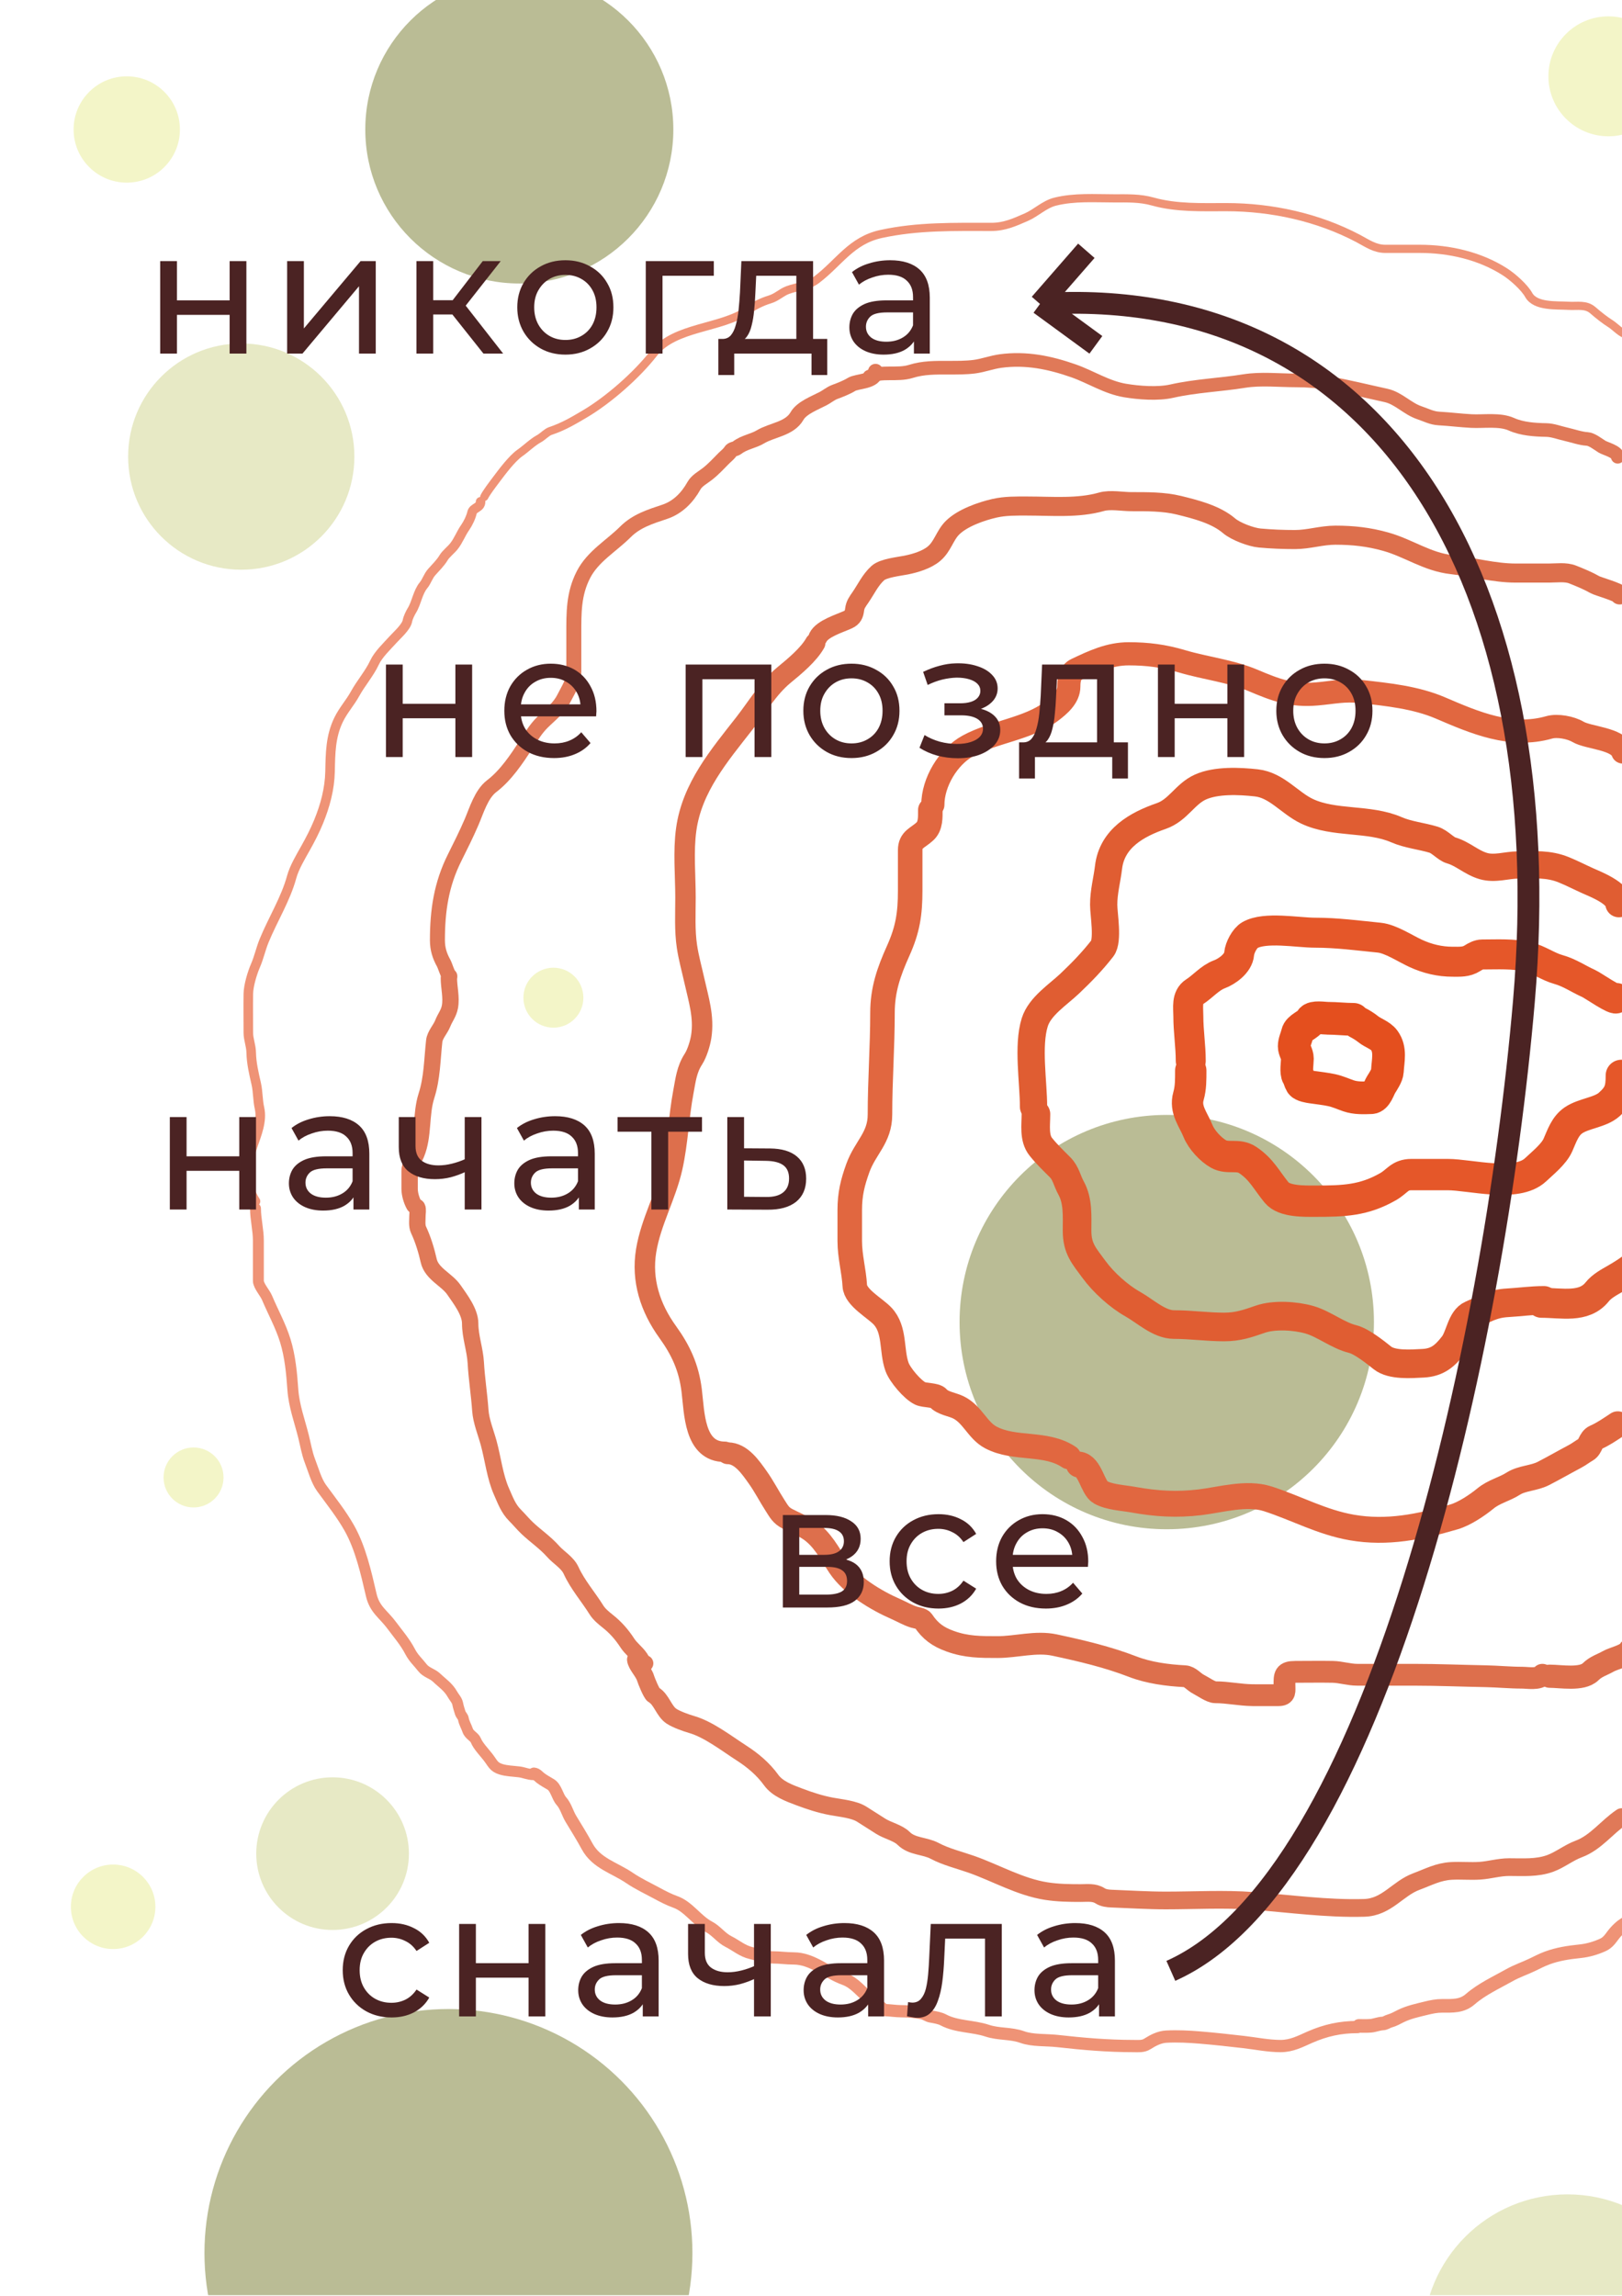 <svg width="587" height="831" viewBox="0 0 587 831" fill="none" xmlns="http://www.w3.org/2000/svg">
<g clip-path="url(#clip0_1_1106)">
<rect width="587.004" height="830.685" fill="white"/>
<g filter="url(#filter0_f_1_1106)">
<circle cx="40.942" cy="690.1" r="15.292" fill="#F3F5C8"/>
<circle cx="120.361" cy="670.862" r="27.624" fill="#E7E9C5"/>
<circle cx="162.29" cy="815.393" r="88.297" fill="#BABC95"/>
<circle cx="582.072" cy="27.623" r="21.704" fill="#F3F5C8"/>
<circle cx="45.876" cy="46.861" r="19.238" fill="#F3F5C8"/>
<circle cx="87.309" cy="165.248" r="40.942" fill="#E7E9C5"/>
<circle cx="187.939" cy="46.861" r="55.741" fill="#BABC95"/>
<circle cx="567.273" cy="846.469" r="52.288" fill="#E7E9C5"/>
<circle cx="70.044" cy="534.716" r="10.852" fill="#F3F5C8"/>
<circle cx="200.271" cy="361.081" r="10.852" fill="#F3F5C8"/>
<circle cx="422.247" cy="478.482" r="74.979" fill="#BABC95"/>
</g>
<g filter="url(#filter1_f_1_1106)">
<path d="M173.916 181.602C173.916 183.82 171.23 183.701 170.832 185.493C170.453 187.202 169.354 189.476 168.325 190.94C166.776 193.145 165.98 195.534 164.29 197.684C163.23 199.033 161.342 200.477 160.543 201.835C159.465 203.668 157.694 205.397 156.249 207.022C154.884 208.558 154.446 210.408 153.28 211.807C151.19 214.315 150.72 218.272 149.015 221.001C148.457 221.892 147.622 223.681 147.458 224.661C147.084 226.904 143.723 229.82 142.27 231.434C140.06 233.89 136.933 236.807 135.526 239.821C133.714 243.704 130.599 247.262 128.494 251.09C126.711 254.331 124.211 257.057 122.557 260.457C119.584 266.568 119.59 272.655 119.444 279.249C119.303 285.569 117.656 291.632 115.294 297.406C113.968 300.646 112.335 303.805 110.625 306.86C108.848 310.032 106.487 313.956 105.552 317.408C103.405 325.337 98.7 332.838 95.58 340.465C94.376 343.407 93.728 346.529 92.467 349.429C91.275 352.17 89.921 356.678 89.873 359.66C89.797 364.366 89.873 369.076 89.873 373.783C89.873 376.174 90.858 378.378 90.911 380.93C90.992 384.807 91.877 388.489 92.727 392.228C93.385 395.126 93.249 398.164 93.908 401.048C94.964 405.668 92.89 410.596 91.43 414.824C89.028 421.777 88.363 428.613 92.467 434.769" stroke="#EF9376" stroke-width="3.453" stroke-linecap="round"/>
<path d="M92.466 437.363C92.466 441.263 93.504 445.092 93.504 449.035C93.504 452.417 93.504 455.799 93.504 459.181C93.504 460.641 93.504 462.101 93.504 463.561C93.504 465.302 95.902 467.951 96.617 469.643C98.873 474.987 101.541 479.713 103.245 485.206C104.998 490.853 105.579 497.094 105.983 502.96C106.383 508.76 108.448 514.29 109.845 519.878C110.577 522.803 111.089 525.961 112.18 528.784C113.346 531.802 114.485 535.949 116.359 538.526C119.864 543.345 123.553 547.936 126.447 553.08C130.493 560.273 132.524 569.371 134.372 577.319C135.582 582.518 138.759 584.175 141.751 588.214C144.025 591.284 146.604 594.243 148.38 597.667C149.683 600.181 151.295 601.526 152.933 603.633C154.223 605.291 156.522 605.749 157.948 607.12C160.047 609.139 162.218 610.494 163.741 613.202C164.391 614.357 165.411 615.351 165.644 616.632C165.839 617.709 166.226 618.809 166.537 619.86C166.778 620.672 167.568 621.316 167.69 622.05C167.935 623.518 168.789 624.857 169.246 626.229C169.827 627.971 171.655 628.475 172.244 629.947C173.005 631.851 175.196 634.12 176.509 635.798C178.383 638.192 178.575 639.486 181.294 640.323C183.427 640.979 185.69 640.998 187.894 641.274C189.711 641.501 191.225 642.283 193.11 642.283" stroke="#EF9376" stroke-width="3.946" stroke-linecap="round"/>
<path d="M596.307 121.047C593.806 121.047 591.305 121.047 588.804 121.047C587.09 121.047 584.46 118.182 582.978 117.252C580.838 115.908 578.397 113.977 576.49 112.308C573.899 110.041 570.858 110.878 567.619 110.675C563.322 110.407 555.65 111.102 553.23 106.747C551.636 103.878 547.358 100.135 544.668 98.406C535.566 92.554 524.475 90.064 513.861 90.064C509.697 90.064 505.534 90.064 501.37 90.064C497.5 90.064 494.77 88.021 491.44 86.268C476.936 78.634 460.256 74.969 443.773 74.969C434.907 74.969 425.784 75.342 417.203 72.939C412.507 71.624 408.141 71.791 403.256 71.791C396.121 71.791 388.831 71.238 381.85 72.983C377.997 73.946 375.016 77.021 371.434 78.588C367.177 80.451 363.53 82.119 358.767 82.119C345.179 82.119 332.163 81.789 318.867 84.679C308.105 87.019 303.714 94.999 295.652 101.142C292.125 103.829 289.064 103.498 285.059 104.982C282.753 105.836 281.184 107.596 278.571 108.38C275.849 109.197 272.862 110.682 270.538 112.308C260.989 118.993 244.162 118.119 236.598 127.844C230.414 135.794 220.169 144.771 211.617 149.824C207.335 152.354 203.802 154.445 199.126 156.003C197.899 156.412 196.392 158.043 195.11 158.74C192.707 160.044 190.409 162.348 188.136 163.948C185.275 165.961 181.7 170.749 179.618 173.525C178.188 175.431 176.058 178.217 175.249 179.837" stroke="#EF9376" stroke-width="2.96" stroke-linecap="round"/>
<path d="M491.774 733.21C493.187 733.21 494.621 733.277 496.029 733.161C497.518 733.038 498.926 732.386 500.406 732.329C501.343 732.293 502.098 731.631 502.999 731.4C504.329 731.058 505.731 730.242 506.96 729.639C509.832 728.229 512.889 727.59 515.984 726.827C518.02 726.325 519.828 725.946 521.927 725.946C525.73 725.946 529.044 726.185 532.1 723.525C536.26 719.906 541.527 717.51 546.308 714.819C549.007 713.3 551.968 712.34 554.745 710.98C556.411 710.164 558.09 709.308 559.832 708.657C563.748 707.193 567.678 706.616 571.839 706.187C574.659 705.896 577.394 705.102 579.982 703.937C581.83 703.106 582.663 701.839 583.822 700.293C584.626 699.222 585.814 698.001 586.854 697.163C587.764 696.43 590.003 695.371 590.376 694.253" stroke="#EF9376" stroke-width="4.933" stroke-linecap="round"/>
<path d="M193.23 641.922C194.227 642.033 194.833 642.881 195.565 643.451C196.682 644.32 198.132 645.088 199.343 645.828C201.253 646.995 201.717 650.249 203.164 651.856C204.767 653.637 205.383 656.258 206.603 658.267C208.611 661.575 210.624 664.791 212.482 668.222C215.834 674.41 222.417 675.96 227.829 679.663C230.773 681.678 234.399 683.393 237.551 685.097C239.782 686.303 242.056 687.498 244.428 688.345C249.206 690.051 252.095 695.009 256.655 697.409C259.21 698.753 261.019 701.374 263.617 702.673C266.474 704.101 268.648 706.145 271.938 706.876C274.533 707.452 276.894 708.404 279.58 708.404C282.16 708.404 284.631 708.786 287.221 708.786C294.058 708.786 299.397 714.035 305.561 716.237C309.455 717.627 311.762 721.06 314.922 723.517C315.868 724.253 316.864 725.567 318 725.98C318.951 726.326 319.466 727.469 320.547 727.508C322.403 727.574 324.166 727.874 326.023 727.89C328.672 727.913 331.284 728.078 333.877 728.654C334.871 728.875 335.808 729.613 336.722 729.779C338.165 730.042 340.097 730.341 341.391 731.032C346.21 733.602 352.143 733.229 357.269 734.937C361.499 736.347 365.752 735.735 369.962 737.251C373.689 738.592 378.675 738.23 382.613 738.673C391.891 739.717 400.886 740.499 410.25 740.499C412.005 740.499 413.676 740.715 415.217 739.734C417.322 738.395 419.601 737.208 422.137 737.081C426.21 736.878 430.261 737.084 434.3 737.421C439.576 737.86 444.877 738.443 450.156 739.055C454.534 739.563 459.072 740.499 463.444 740.499C467.51 740.499 470.569 738.808 474.079 737.272C479.748 734.792 485.112 733.621 491.251 733.621" stroke="#EF9376" stroke-width="4.44" stroke-linecap="round"/>
<path d="M316.852 134.396C316.852 138.306 310.217 137.812 308.1 139.16C306.587 140.122 303.882 141.197 302.172 141.819C300.572 142.401 299.422 143.459 297.906 144.256C295.016 145.778 290.153 147.562 288.433 150.572C285.758 155.253 279.419 155.576 275.248 158.078C272.521 159.715 269.322 160.035 266.745 162.039C265.995 162.623 264.898 162.451 264.39 163.313C263.837 164.254 262.777 165.038 262.008 165.806C259.969 167.845 258.327 169.704 256.025 171.512C254.424 172.77 252.181 173.923 251.15 175.778C248.782 180.041 245.306 183.644 240.569 185.223C235.282 186.986 230.31 188.53 226.359 192.481C221.247 197.593 214.563 201.332 211.152 207.964C207.533 215.003 207.662 221.851 207.662 229.625C207.662 234.122 207.662 238.618 207.662 243.115C207.662 246.802 205.78 249.345 204.172 252.56C202.251 256.402 199.156 258.574 196.223 261.507C193.772 263.958 192.292 266.559 190.433 269.401C186.972 274.695 183.088 280.597 177.969 284.497C174.15 287.407 172.456 293.365 170.656 297.544C168.783 301.893 166.65 306.166 164.535 310.396C159.703 320.059 158.302 329.521 158.302 340.311C158.302 343.448 159.125 345.98 160.546 348.538C161.142 349.611 162.029 352.894 162.79 353.274" stroke="#E07958" stroke-width="5.426" stroke-linecap="round"/>
<path d="M162.447 353.982C162.447 357.339 163.451 360.944 162.83 364.356C162.392 366.766 161.066 368.244 160.214 370.422C159.401 372.5 157.396 374.519 157.147 376.759C156.396 383.518 156.423 390.075 154.328 396.604C152.178 403.308 153.415 411.077 150.675 417.622C149.83 419.642 148.24 421.553 148.24 423.801C148.24 425.966 148.24 428.131 148.24 430.296C148.24 432.155 148.943 434.548 149.863 436.159C150.113 436.597 150.819 436.646 150.991 436.971C151.361 437.67 151.081 439.09 151.081 439.858C151.081 441.532 150.753 443.593 151.487 445.135C153.063 448.445 154.346 452.657 155.14 456.23C156.213 461.057 161.683 463.05 164.296 466.852C166.596 470.197 170.159 474.773 170.159 479.007C170.159 483.762 171.924 488.448 172.189 493.214C172.506 498.919 173.439 504.75 173.835 510.488C174.102 514.351 175.841 518.534 176.857 522.26C178.418 527.982 179.106 534.458 181.503 539.85C182.921 543.04 183.936 545.96 186.396 548.419C187.934 549.958 189.278 551.617 190.861 553.11C193.862 555.939 197.324 558.267 200.107 561.409C202.217 563.791 205.36 565.468 206.692 568.4C209.003 573.483 212.914 577.942 215.848 582.652C216.838 584.241 218.482 585.594 219.953 586.757C222.837 589.038 225.044 591.574 227.079 594.695C228.365 596.667 230.315 598.031 231.634 599.949C232.362 601.008 232.275 601.397 233.483 602.001" stroke="#E07958" stroke-width="5.919" stroke-linecap="round"/>
<path d="M230.121 600.629C230.343 602.628 232.961 605.085 233.623 607.336C233.892 608.253 235.793 612.951 236.529 613.371C239.434 615.031 240.207 619.251 243.011 621.12C244.697 622.244 248.217 623.523 250.239 624.101C256.425 625.868 263.073 631.058 268.42 634.495C272.46 637.093 276.244 640.287 279.075 644.219C281.378 647.418 285.631 648.964 289.172 650.292C293.107 651.768 296.73 652.969 300.907 653.757C304.249 654.387 309.063 654.779 311.935 656.625C314.215 658.091 316.422 659.493 318.79 660.984C321.252 662.534 325.007 663.326 327.024 665.343C330.057 668.377 334.673 667.95 338.238 669.851C342.292 672.014 347.12 673.174 351.464 674.695C360.322 677.795 369.157 682.957 378.661 684.419C382.85 685.063 386.866 685.126 391.105 685.126C393.522 685.126 395.959 684.751 398.071 686.095C399.368 686.92 400.833 687.083 402.319 687.138C408.792 687.378 415.337 687.809 421.915 687.809C432.317 687.809 442.985 687.186 453.36 687.958C466.881 688.964 480.077 690.869 493.671 690.491C501.899 690.263 505.738 683.494 512.597 680.954C516.966 679.336 520.435 677.385 525.264 677.116C528.709 676.925 532.18 677.279 535.621 677.042C539.179 676.797 542.523 675.738 546.128 675.738C551.19 675.738 556.207 676.151 561.03 674.397C564.525 673.126 567.748 670.501 571.313 669.181C577.551 666.871 581.539 661.196 586.886 657.631" stroke="#E07958" stroke-width="6.413" stroke-linecap="round"/>
<path d="M585.447 165.307C585.233 163.38 581.059 162.453 579.716 161.623C578.348 160.777 576.076 158.948 574.395 158.86C572.018 158.735 568.991 157.659 566.566 157.12C564.352 156.628 561.932 155.678 559.658 155.636C555.489 155.56 550.808 155.266 546.968 153.538C542.793 151.659 536.93 152.622 532.462 152.387C528.567 152.182 524.691 151.677 520.796 151.466C518.09 151.32 516.264 150.245 513.786 149.419C509.25 147.907 506.176 144.11 501.531 143.1C494.734 141.622 487.847 139.893 481.012 138.7C476.898 137.981 473.265 137.676 469.039 137.676C462.92 137.676 456.321 136.933 450.286 137.906C441.553 139.315 432.722 139.604 424.036 141.565C419.034 142.694 412.147 142.163 407.176 141.335C400.502 140.222 394.764 136.414 388.526 134.222C379.876 131.183 371.291 129.431 362.097 130.666C358.874 131.099 355.794 132.306 352.58 132.713C349.484 133.105 346.433 133.071 343.318 133.071C338.561 133.071 334.151 132.992 329.605 134.427C324.822 135.937 318.915 134.169 314.664 136.295" stroke="#E07958" stroke-width="4.933" stroke-linecap="round"/>
<path d="M586.145 215.314C586.026 214.363 578.261 212.207 577.238 211.622C574.646 210.141 571.914 209.035 569.151 207.93C566.58 206.902 563.287 207.403 560.595 207.403C556.561 207.403 552.528 207.403 548.494 207.403C540.77 207.403 533.056 205.218 525.376 204.356C516.409 203.349 509.868 198.387 501.467 196.034C495.34 194.319 489.697 193.69 483.3 193.69C478.214 193.69 473.633 195.273 468.65 195.273C464.311 195.273 460.144 195.104 455.875 194.716C452.793 194.436 447.175 192.327 444.8 190.291C439.972 186.153 432.639 184.33 426.633 182.849C421.172 181.502 415.02 181.56 409.434 181.56C406.276 181.56 401.741 180.715 398.681 181.589C390.108 184.039 380.763 183.142 371.783 183.142C367.748 183.142 363.825 183.053 359.858 183.963C355.09 185.055 348.264 187.44 344.68 191.024C341.868 193.836 341.168 197.764 337.97 200.429C335.353 202.61 331.248 203.842 327.949 204.502C325.346 205.023 319.696 205.592 317.694 207.403C314.931 209.903 313.438 213.246 311.365 216.252C310.341 217.737 309.516 218.769 309.285 220.617C309.066 222.369 308.611 223.453 306.882 224.251C303.793 225.676 297.641 227.469 296.071 230.609" stroke="#DD6F4C" stroke-width="6.906" stroke-linecap="round"/>
<path d="M560.831 606.651C564.821 606.651 572.495 608.083 575.598 605.069C577.69 603.037 579.621 602.637 582.044 601.26C584.04 600.126 588.799 599.236 589.838 597.158" stroke="#DD6F4C" stroke-width="8.386" stroke-linecap="round"/>
<path d="M295.017 232.719C292.611 236.997 287.508 241.192 283.707 244.322C278.095 248.944 273.9 256.035 269.409 261.785C260.265 273.489 250.452 284.976 248.342 300.168C247.233 308.154 248.078 316.784 248.078 324.839C248.078 330.724 247.735 336.7 248.605 342.537C249.229 346.721 250.358 350.702 251.272 354.814C252.785 361.621 254.91 368.004 253.762 375.236C253.387 377.601 252.276 381.243 250.95 383.294C248.49 387.094 248.136 390.822 247.316 395.16C245.597 404.261 245.347 413.399 243.331 422.468C241.035 432.802 235.556 442.147 233.838 452.648C232.085 463.364 235.33 473.329 241.632 482.066C246.431 488.718 249.28 494.96 250.305 503.162C251.326 511.332 251.172 525.43 262.318 525.43" stroke="#DD6F4C" stroke-width="7.399" stroke-linecap="round"/>
<path d="M263.375 525.958C268.251 525.958 271.721 531.179 274.187 534.631C276.498 537.867 278.352 541.508 280.486 544.827C281.921 547.059 282.598 548.457 284.999 549.691C287.506 550.981 290.215 552.083 292.587 553.618C297.587 556.853 300.169 562.162 303.458 567.096C307.888 573.741 317.06 579.232 324.232 582.361C326.465 583.336 328.516 584.59 330.854 585.291C331.63 585.524 333.591 585.764 334.077 586.493C336.672 590.386 339.447 592.39 343.892 593.994C349.79 596.122 354.899 596.103 361.004 596.103C367.822 596.103 374.885 593.919 381.661 595.371C391.343 597.446 400.823 599.673 409.936 603.194C415.739 605.436 422.53 606.333 428.747 606.651C430.682 606.751 432.048 608.713 433.728 609.552C435.247 610.312 438.215 612.453 439.822 612.453C444.316 612.453 448.751 613.458 453.242 613.508C456.405 613.543 459.571 613.508 462.735 613.508C465.308 613.508 464.845 612.055 464.845 609.816C464.845 606.296 464.827 605.069 468.8 605.069C473.281 605.069 477.769 604.988 482.249 605.069C485.279 605.124 488.153 606.124 491.215 606.124C498.081 606.124 504.947 606.124 511.813 606.124C520.438 606.124 529.047 606.495 537.627 606.651C542.034 606.732 546.383 607.179 550.812 607.179C552.836 607.179 556.977 607.953 558.196 606.124" stroke="#DD6F4C" stroke-width="7.892" stroke-linecap="round"/>
<path d="M587.28 272.157C585.646 267.253 574.859 267.106 571.08 264.867C568.504 263.34 563.667 262.385 560.651 263.247C546.753 267.218 533.712 261.544 521.265 256.21C512.374 252.399 502.142 251.346 492.611 250.287C486.489 249.606 482.557 250.626 476.562 251.147C467.41 251.943 461.671 249.725 453.427 246.236C445.391 242.837 436.128 241.832 427.81 239.351C421.21 237.383 415.271 236.618 408.471 236.618C401.526 236.618 395.749 239.345 389.537 242.288C387.19 243.4 386.804 245.991 386.804 248.464C386.804 252.318 383.38 255.272 380.374 257.526C372.028 263.785 359.408 264.921 350.303 269.929C343.114 273.883 337.596 283.135 337.596 291.293" stroke="#E16740" stroke-width="8.386" stroke-linecap="round"/>
<path d="M336.685 293.116C336.685 295.71 336.845 298.926 334.761 300.861C332.048 303.38 329.395 303.777 329.395 307.696C329.395 312.556 329.395 317.416 329.395 322.276C329.395 330.671 328.539 336.372 325.041 344.146C321.678 351.618 319.371 358.214 319.371 366.523C319.371 378.926 318.459 390.948 318.459 403.378C318.459 411.798 313.124 415.318 310.461 422.717C308.544 428.042 307.524 432.153 307.524 438.006C307.524 441.701 307.524 445.397 307.524 449.093C307.524 454.789 309.045 459.908 309.347 465.343C309.583 469.595 316.644 473.391 319.371 476.278C324.069 481.253 322.488 488.739 324.636 494.706C325.686 497.623 330.233 502.995 333.04 504.325C334.564 505.047 338.517 504.834 339.469 505.945C341.083 507.828 344.518 508.249 346.708 509.286C351.916 511.753 353.716 517.66 358.555 520.221C367.33 524.867 378.376 521.69 386.804 527.309" stroke="#E16740" stroke-width="8.879" stroke-linecap="round"/>
<path d="M390.448 530.043C394.551 530.555 395.391 538.436 398.245 540.066C401.446 541.896 406.516 542.099 410.091 542.749C418.635 544.303 426.011 544.673 434.189 543.711C441.697 542.828 451.069 539.963 458.793 542.446C469.022 545.734 478.301 550.925 489.218 552.824C502.018 555.05 513.944 552.589 526.226 548.976C529.994 547.868 534.585 544.783 537.566 542.344C540.754 539.736 544.301 539.085 547.691 536.928C550.794 534.952 555.164 535.011 558.525 533.283C562.429 531.274 566.168 529.117 569.966 527.106C571.41 526.342 572.618 525.374 574.016 524.575C575.585 523.678 575.613 521.002 577.458 520.221C580.012 519.141 583.158 516.995 585.457 515.462" stroke="#E16740" stroke-width="9.372" stroke-linecap="round"/>
<path d="M557.874 471.501C565.176 471.501 573.24 473.523 578.009 467.561C579.684 465.468 582.293 464.078 584.624 462.746C586.483 461.684 592.035 458.332 592.892 456.618" stroke="#E05D32" stroke-width="10.852" stroke-linecap="round"/>
<path d="M585.889 327.053C585.451 323.113 577.461 320.043 574.557 318.737C571.643 317.426 568.933 316.018 565.948 314.797C560.473 312.557 555.253 312.973 549.315 313.046C545.122 313.098 540.957 314.643 536.816 313.435C532.476 312.17 529.38 308.969 525.095 307.745C523.276 307.225 521.066 304.586 518.821 303.903C514.519 302.594 509.52 302.108 505.397 300.304C495.387 295.925 482.84 298.298 472.957 293.592C466.689 290.607 462.019 284.147 454.671 283.33C448.521 282.647 440.124 282.279 434.438 284.838C428.822 287.365 426.36 293.223 420.237 295.343C411.553 298.349 402.418 303.328 401.172 313.922C400.65 318.353 399.421 322.68 399.421 327.442C399.421 330.858 401.146 340.405 398.934 343.249C395.324 347.891 391.457 351.865 387.165 355.943C382.907 359.987 376.297 364.155 374.471 369.998C371.806 378.526 374.033 391.601 374.033 400.59" stroke="#E05D32" stroke-width="9.866" stroke-linecap="round"/>
<path d="M374.906 403.216C374.906 407.155 374.119 411.862 376.657 415.034C378.768 417.673 381.261 420.075 383.661 422.475C385.779 424.594 386.179 427.359 387.6 429.917C390.216 434.625 389.789 440.229 389.789 445.431C389.789 451.977 392.358 454.568 395.917 459.438C399.326 464.104 404.861 469.117 409.875 471.938C414.478 474.527 419.508 479.379 424.855 479.379C430.996 479.379 436.865 480.254 442.996 480.254C448.028 480.254 451.463 479.048 456.128 477.434C461.129 475.702 468.784 476.186 473.831 477.628C479.196 479.161 484.037 483.256 489.54 484.632C492.77 485.439 497.666 489.342 500.289 491.441C503.719 494.185 510.742 493.598 514.976 493.386C520.228 493.123 522.937 490.717 525.968 486.82C528.389 483.707 528.808 477.404 532.485 475.829C537.448 473.702 540.031 471.81 545.617 471.5C549.873 471.264 554.263 470.625 558.748 470.625" stroke="#E05D32" stroke-width="10.359" stroke-linecap="round"/>
<path d="M585.009 361.196C584.842 362.528 576.475 356.625 574.941 355.943C571.266 354.309 568.054 352.011 563.998 350.885C560.189 349.827 556.844 347.283 553.007 346.362C547.575 345.058 541.965 345.438 536.422 345.438C535.175 345.438 533.913 346.137 532.872 346.799C530.581 348.257 528.298 348.064 525.674 348.064C521.019 348.064 516.581 346.994 512.348 345.049C508.543 343.301 503.271 339.769 499.167 339.358C491.455 338.587 483.778 337.559 476.017 337.559C469.514 337.559 457.862 335.274 452.331 338.434C450.477 339.494 448.623 342.967 448.441 345.243C448.169 348.644 444.095 351.579 441.243 352.636C437.887 353.879 435.3 357.046 432.294 358.958C429.319 360.851 430.056 364.554 430.056 367.713C430.056 373.183 430.932 378.645 430.932 383.957" stroke="#E55729" stroke-width="10.852" stroke-linecap="round"/>
<path d="M430.935 387.458C430.935 390.75 430.969 393.688 430.109 396.699C428.707 401.606 431.893 405.172 433.562 409.344C434.804 412.449 438.151 416.077 441.003 417.661C444.375 419.534 448.078 417.514 451.508 419.801C456.578 423.181 458.263 427.035 462.013 431.619C464.744 434.957 472.148 434.732 475.972 434.732C486.387 434.732 493.559 434.493 502.332 429.48C505.746 427.529 506.51 425.102 510.795 425.102C515.172 425.102 519.549 425.102 523.926 425.102C532.084 425.102 548.871 429.833 555.734 423.351C558.303 420.925 562.36 417.693 563.807 414.403C565.271 411.077 566.385 407.537 569.449 405.454C573.197 402.905 579.105 402.651 582.386 399.715C586.086 396.405 586.763 394.28 586.763 389.209" stroke="#E55729" stroke-width="11.345" stroke-linecap="round"/>
<path d="M489.829 368.914C486.689 368.914 483.606 368.531 480.464 368.531C479.186 368.531 475.232 367.853 474.504 369.127C473.352 371.144 470.005 371.827 469.503 374.086C469.162 375.621 468.375 377.019 468.375 378.683C468.375 380.197 469.524 381.463 469.524 383.132C469.524 384.644 468.906 388.126 469.737 389.432C470.257 390.25 470.381 391.277 470.886 392.071C471.448 392.954 473.782 393.292 474.739 393.433C477.159 393.792 479.772 394.062 482.018 394.561C484.156 395.037 485.883 395.854 487.999 396.583C490.634 397.492 493.5 397.366 496.257 397.264C498.069 397.197 499.043 393.785 499.79 392.582C500.578 391.312 502.004 389.21 502.089 387.687C502.307 383.753 503.413 379.876 500.939 376.491C499.597 374.655 496.832 373.859 495.107 372.447C494.068 371.597 492.53 370.648 491.361 370.063" stroke="#E44F1E" stroke-width="11.839" stroke-linecap="round"/>
</g>
<path d="M423.727 713.284C498.213 680.234 540.699 487.936 551.487 362.561C564.56 210.631 500.186 102.109 376.372 110.002M376.372 110.002L393.144 90.764M376.372 110.002L396.597 124.8" stroke="#4B2323" stroke-width="7.892"/>
<path d="M57.974 127.966V94.502H64.035V108.708H83.103V94.502H89.165V127.966H83.103V113.949H64.035V127.966H57.974ZM103.91 127.966V94.502H109.972V118.874L130.492 94.502H135.985V127.966H129.924V103.594L109.467 127.966H103.91ZM174.956 127.966L162.012 111.676L167 108.645L182.091 127.966H174.956ZM150.71 127.966V94.502H156.772V127.966H150.71ZM154.941 113.822V108.645H165.99V113.822H154.941ZM167.506 111.928L161.886 111.171L174.704 94.502H181.207L167.506 111.928ZM204.629 128.345C201.261 128.345 198.273 127.608 195.663 126.135C193.053 124.661 190.991 122.641 189.475 120.073C187.96 117.464 187.202 114.517 187.202 111.234C187.202 107.908 187.96 104.962 189.475 102.394C190.991 99.826 193.053 97.827 195.663 96.396C198.273 94.923 201.261 94.186 204.629 94.186C207.954 94.186 210.922 94.923 213.532 96.396C216.184 97.827 218.246 99.826 219.719 102.394C221.235 104.92 221.992 107.866 221.992 111.234C221.992 114.559 221.235 117.506 219.719 120.073C218.246 122.641 216.184 124.661 213.532 126.135C210.922 127.608 207.954 128.345 204.629 128.345ZM204.629 123.041C206.776 123.041 208.691 122.557 210.375 121.589C212.1 120.621 213.447 119.253 214.416 117.485C215.384 115.675 215.868 113.591 215.868 111.234C215.868 108.834 215.384 106.772 214.416 105.046C213.447 103.278 212.1 101.91 210.375 100.942C208.691 99.974 206.776 99.49 204.629 99.49C202.482 99.49 200.567 99.974 198.883 100.942C197.199 101.91 195.852 103.278 194.842 105.046C193.832 106.772 193.327 108.834 193.327 111.234C193.327 113.591 193.832 115.675 194.842 117.485C195.852 119.253 197.199 120.621 198.883 121.589C200.567 122.557 202.482 123.041 204.629 123.041ZM233.705 127.966V94.502H258.329V99.805H238.314L239.766 98.416V127.966H233.705ZM288.193 125.125V99.805H273.671L273.355 106.246C273.271 108.35 273.124 110.392 272.913 112.37C272.745 114.307 272.45 116.096 272.029 117.737C271.651 119.379 271.082 120.726 270.325 121.778C269.567 122.83 268.557 123.483 267.294 123.735L261.296 122.662C262.6 122.704 263.653 122.283 264.453 121.399C265.252 120.473 265.863 119.21 266.284 117.611C266.747 116.011 267.083 114.201 267.294 112.181C267.504 110.118 267.673 107.993 267.799 105.804L268.304 94.502H294.255V125.125H288.193ZM259.97 135.732V122.662H299.369V135.732H293.686V127.966H265.715V135.732H259.97ZM330.746 127.966V120.894L330.43 119.568V107.508C330.43 104.941 329.672 102.962 328.157 101.573C326.684 100.142 324.453 99.427 321.464 99.427C319.486 99.427 317.549 99.763 315.655 100.437C313.761 101.068 312.161 101.931 310.856 103.026L308.331 98.48C310.057 97.09 312.119 96.038 314.519 95.323C316.96 94.565 319.507 94.186 322.159 94.186C326.747 94.186 330.283 95.301 332.766 97.532C335.25 99.763 336.491 103.173 336.491 107.761V127.966H330.746ZM319.759 128.345C317.276 128.345 315.087 127.924 313.193 127.082C311.341 126.24 309.909 125.082 308.899 123.609C307.889 122.094 307.384 120.389 307.384 118.495C307.384 116.685 307.805 115.043 308.647 113.57C309.531 112.097 310.941 110.918 312.877 110.034C314.855 109.15 317.507 108.708 320.833 108.708H331.44V113.065H321.085C318.054 113.065 316.013 113.57 314.961 114.58C313.908 115.59 313.382 116.811 313.382 118.242C313.382 119.884 314.035 121.21 315.339 122.22C316.644 123.188 318.454 123.672 320.769 123.672C323.042 123.672 325.021 123.167 326.705 122.157C328.43 121.147 329.672 119.673 330.43 117.737L331.63 121.904C330.83 123.883 329.42 125.461 327.399 126.64C325.379 127.776 322.832 128.345 319.759 128.345Z" fill="#4B2323"/>
<path d="M139.673 273.977V240.513H145.735V254.719H164.803V240.513H170.864V273.977H164.803V259.96H145.735V273.977H139.673ZM200.511 274.356C196.933 274.356 193.776 273.619 191.04 272.146C188.346 270.673 186.241 268.652 184.726 266.085C183.253 263.517 182.516 260.57 182.516 257.245C182.516 253.92 183.232 250.973 184.663 248.405C186.136 245.838 188.136 243.838 190.661 242.407C193.229 240.934 196.112 240.197 199.311 240.197C202.553 240.197 205.415 240.913 207.898 242.344C210.382 243.775 212.318 245.796 213.707 248.405C215.138 250.973 215.854 253.983 215.854 257.434C215.854 257.687 215.833 257.982 215.791 258.318C215.791 258.655 215.77 258.971 215.728 259.265H187.252V254.909H212.571L210.108 256.424C210.15 254.277 209.708 252.362 208.782 250.678C207.856 248.995 206.572 247.69 204.931 246.764C203.331 245.796 201.458 245.312 199.311 245.312C197.207 245.312 195.334 245.796 193.692 246.764C192.05 247.69 190.766 249.016 189.84 250.742C188.914 252.425 188.451 254.362 188.451 256.55V257.561C188.451 259.792 188.956 261.791 189.967 263.559C191.019 265.285 192.471 266.632 194.323 267.6C196.175 268.568 198.301 269.052 200.7 269.052C202.679 269.052 204.468 268.715 206.067 268.042C207.709 267.368 209.14 266.358 210.361 265.011L213.707 268.926C212.192 270.694 210.298 272.041 208.025 272.967C205.794 273.893 203.289 274.356 200.511 274.356ZM248.133 273.977V240.513H279.135V273.977H273.074V244.301L274.526 245.817H252.743L254.195 244.301V273.977H248.133ZM308.156 274.356C304.789 274.356 301.8 273.619 299.19 272.146C296.581 270.673 294.518 268.652 293.003 266.085C291.487 263.475 290.73 260.528 290.73 257.245C290.73 253.92 291.487 250.973 293.003 248.405C294.518 245.838 296.581 243.838 299.19 242.407C301.8 240.934 304.789 240.197 308.156 240.197C311.482 240.197 314.449 240.934 317.059 242.407C319.711 243.838 321.773 245.838 323.247 248.405C324.762 250.931 325.52 253.877 325.52 257.245C325.52 260.57 324.762 263.517 323.247 266.085C321.773 268.652 319.711 270.673 317.059 272.146C314.449 273.619 311.482 274.356 308.156 274.356ZM308.156 269.052C310.303 269.052 312.218 268.568 313.902 267.6C315.628 266.632 316.975 265.264 317.943 263.496C318.911 261.686 319.395 259.602 319.395 257.245C319.395 254.846 318.911 252.783 317.943 251.057C316.975 249.289 315.628 247.921 313.902 246.953C312.218 245.985 310.303 245.501 308.156 245.501C306.01 245.501 304.094 245.985 302.411 246.953C300.727 247.921 299.38 249.289 298.37 251.057C297.359 252.783 296.854 254.846 296.854 257.245C296.854 259.602 297.359 261.686 298.37 263.496C299.38 265.264 300.727 266.632 302.411 267.6C304.094 268.568 306.01 269.052 308.156 269.052ZM346.649 274.419C344.123 274.419 341.64 274.103 339.198 273.472C336.799 272.798 334.652 271.851 332.758 270.631L334.589 266.021C336.189 267.032 338.02 267.831 340.082 268.421C342.145 268.968 344.229 269.242 346.333 269.242C348.27 269.242 349.932 269.01 351.321 268.547C352.753 268.084 353.847 267.453 354.605 266.653C355.362 265.811 355.741 264.843 355.741 263.748C355.741 262.191 355.047 260.991 353.658 260.149C352.268 259.308 350.332 258.887 347.849 258.887H341.787V254.53H347.47C348.943 254.53 350.227 254.362 351.321 254.025C352.416 253.688 353.258 253.183 353.847 252.509C354.478 251.794 354.794 250.973 354.794 250.047C354.794 249.037 354.436 248.174 353.721 247.458C353.005 246.743 351.995 246.195 350.69 245.817C349.427 245.438 347.933 245.248 346.207 245.248C344.523 245.29 342.797 245.522 341.03 245.943C339.304 246.364 337.536 247.016 335.726 247.9L334.084 243.165C336.105 242.197 338.083 241.46 340.019 240.955C341.998 240.408 343.955 240.113 345.891 240.071C348.796 239.987 351.384 240.323 353.658 241.081C355.931 241.797 357.72 242.849 359.024 244.238C360.371 245.627 361.045 247.269 361.045 249.163C361.045 250.763 360.54 252.194 359.53 253.457C358.519 254.677 357.172 255.645 355.489 256.361C353.805 257.077 351.869 257.434 349.68 257.434L349.932 255.982C353.679 255.982 356.625 256.719 358.772 258.192C360.919 259.665 361.992 261.665 361.992 264.19C361.992 266.211 361.318 268 359.972 269.557C358.625 271.073 356.793 272.272 354.478 273.156C352.205 273.998 349.596 274.419 346.649 274.419ZM397.023 271.136V245.817H382.501L382.185 252.257C382.101 254.362 381.954 256.403 381.743 258.381C381.575 260.318 381.28 262.107 380.859 263.748C380.481 265.39 379.912 266.737 379.155 267.789C378.397 268.842 377.387 269.494 376.124 269.747L370.126 268.673C371.431 268.715 372.483 268.294 373.283 267.41C374.082 266.484 374.693 265.222 375.114 263.622C375.577 262.023 375.914 260.213 376.124 258.192C376.334 256.129 376.503 254.004 376.629 251.815L377.134 240.513H403.085V271.136H397.023ZM368.8 281.743V268.673H408.199V281.743H402.516V273.977H374.545V281.743H368.8ZM419.055 273.977V240.513H425.117V254.719H444.185V240.513H450.246V273.977H444.185V259.96H425.117V273.977H419.055ZM479.325 274.356C475.957 274.356 472.969 273.619 470.359 272.146C467.749 270.673 465.687 268.652 464.171 266.085C462.656 263.475 461.898 260.528 461.898 257.245C461.898 253.92 462.656 250.973 464.171 248.405C465.687 245.838 467.749 243.838 470.359 242.407C472.969 240.934 475.957 240.197 479.325 240.197C482.65 240.197 485.618 240.934 488.227 242.407C490.879 243.838 492.942 245.838 494.415 248.405C495.931 250.931 496.688 253.877 496.688 257.245C496.688 260.57 495.931 263.517 494.415 266.085C492.942 268.652 490.879 270.673 488.227 272.146C485.618 273.619 482.65 274.356 479.325 274.356ZM479.325 269.052C481.472 269.052 483.387 268.568 485.07 267.6C486.796 266.632 488.143 265.264 489.111 263.496C490.08 261.686 490.564 259.602 490.564 257.245C490.564 254.846 490.08 252.783 489.111 251.057C488.143 249.289 486.796 247.921 485.07 246.953C483.387 245.985 481.472 245.501 479.325 245.501C477.178 245.501 475.263 245.985 473.579 246.953C471.895 247.921 470.548 249.289 469.538 251.057C468.528 252.783 468.023 254.846 468.023 257.245C468.023 259.602 468.528 261.686 469.538 263.496C470.548 265.264 471.895 266.632 473.579 267.6C475.263 268.568 477.178 269.052 479.325 269.052Z" fill="#4B2323"/>
<path d="M61.457 437.746V404.282H67.519V418.488H86.587V404.282H92.648V437.746H86.587V423.729H67.519V437.746H61.457ZM127.915 437.746V430.674L127.599 429.348V417.289C127.599 414.721 126.841 412.743 125.326 411.354C123.853 409.922 121.622 409.207 118.633 409.207C116.655 409.207 114.718 409.544 112.824 410.217C110.93 410.848 109.33 411.711 108.026 412.806L105.5 408.26C107.226 406.871 109.288 405.818 111.688 405.103C114.129 404.345 116.676 403.966 119.328 403.966C123.916 403.966 127.452 405.082 129.935 407.313C132.419 409.544 133.66 412.953 133.66 417.541V437.746H127.915ZM116.928 438.125C114.445 438.125 112.256 437.704 110.362 436.862C108.51 436.02 107.078 434.863 106.068 433.389C105.058 431.874 104.553 430.169 104.553 428.275C104.553 426.465 104.974 424.823 105.816 423.35C106.7 421.877 108.11 420.698 110.046 419.814C112.024 418.93 114.676 418.488 118.002 418.488H128.609V422.845H118.254C115.223 422.845 113.182 423.35 112.13 424.36C111.077 425.371 110.551 426.591 110.551 428.023C110.551 429.664 111.204 430.99 112.508 432C113.813 432.969 115.623 433.453 117.939 433.453C120.212 433.453 122.19 432.947 123.874 431.937C125.599 430.927 126.841 429.454 127.599 427.517L128.799 431.685C127.999 433.663 126.589 435.242 124.568 436.42C122.548 437.557 120.001 438.125 116.928 438.125ZM168.624 424.045C166.856 424.887 165.025 425.56 163.13 426.065C161.278 426.528 159.363 426.76 157.385 426.76C153.344 426.76 150.145 425.813 147.787 423.918C145.472 422.024 144.315 419.099 144.315 415.142V404.282H150.376V414.763C150.376 417.162 151.113 418.93 152.586 420.067C154.101 421.203 156.122 421.772 158.647 421.772C160.247 421.772 161.889 421.561 163.572 421.14C165.298 420.719 166.982 420.13 168.624 419.372V424.045ZM168.182 437.746V404.282H174.243V437.746H168.182ZM209.491 437.746V430.674L209.175 429.348V417.289C209.175 414.721 208.418 412.743 206.902 411.354C205.429 409.922 203.198 409.207 200.209 409.207C198.231 409.207 196.295 409.544 194.401 410.217C192.506 410.848 190.907 411.711 189.602 412.806L187.076 408.26C188.802 406.871 190.865 405.818 193.264 405.103C195.705 404.345 198.252 403.966 200.904 403.966C205.492 403.966 209.028 405.082 211.511 407.313C213.995 409.544 215.237 412.953 215.237 417.541V437.746H209.491ZM198.505 438.125C196.021 438.125 193.832 437.704 191.938 436.862C190.086 436.02 188.655 434.863 187.645 433.389C186.634 431.874 186.129 430.169 186.129 428.275C186.129 426.465 186.55 424.823 187.392 423.35C188.276 421.877 189.686 420.698 191.622 419.814C193.601 418.93 196.253 418.488 199.578 418.488H210.185V422.845H199.831C196.8 422.845 194.758 423.35 193.706 424.36C192.654 425.371 192.127 426.591 192.127 428.023C192.127 429.664 192.78 430.99 194.085 432C195.39 432.969 197.2 433.453 199.515 433.453C201.788 433.453 203.766 432.947 205.45 431.937C207.176 430.927 208.418 429.454 209.175 427.517L210.375 431.685C209.575 433.663 208.165 435.242 206.145 436.42C204.124 437.557 201.577 438.125 198.505 438.125ZM235.741 437.746V408.007L237.256 409.586H223.492V404.282H254.051V409.586H240.35L241.802 408.007V437.746H235.741ZM278.679 415.647C282.93 415.689 286.171 416.657 288.402 418.552C290.633 420.446 291.748 423.119 291.748 426.57C291.748 430.19 290.528 432.99 288.086 434.968C285.645 436.904 282.193 437.851 277.731 437.809L263.209 437.746V404.282H269.271V415.584L278.679 415.647ZM277.226 433.2C279.962 433.242 282.025 432.695 283.414 431.558C284.845 430.422 285.561 428.738 285.561 426.507C285.561 424.318 284.866 422.719 283.477 421.709C282.088 420.698 280.004 420.172 277.226 420.13L269.271 420.004V433.137L277.226 433.2Z" fill="#4B2323"/>
<path d="M141.712 730.147C138.302 730.147 135.251 729.41 132.557 727.937C129.905 726.464 127.821 724.443 126.306 721.876C124.791 719.308 124.033 716.361 124.033 713.036C124.033 709.711 124.791 706.764 126.306 704.196C127.821 701.629 129.905 699.629 132.557 698.198C135.251 696.725 138.302 695.988 141.712 695.988C144.743 695.988 147.437 696.599 149.794 697.819C152.193 698.998 154.045 700.766 155.35 703.123L150.741 706.091C149.647 704.449 148.3 703.249 146.7 702.492C145.143 701.692 143.459 701.292 141.649 701.292C139.46 701.292 137.503 701.776 135.777 702.744C134.051 703.712 132.683 705.08 131.673 706.848C130.663 708.574 130.157 710.637 130.157 713.036C130.157 715.435 130.663 717.519 131.673 719.287C132.683 721.055 134.051 722.423 135.777 723.391C137.503 724.359 139.46 724.843 141.649 724.843C143.459 724.843 145.143 724.464 146.7 723.707C148.3 722.907 149.647 721.686 150.741 720.045L155.35 722.949C154.045 725.264 152.193 727.053 149.794 728.316C147.437 729.537 144.743 730.147 141.712 730.147ZM166.158 729.768V696.304H172.219V710.51H191.287V696.304H197.349V729.768H191.287V715.751H172.219V729.768H166.158ZM232.615 729.768V722.696L232.299 721.37V709.311C232.299 706.743 231.541 704.765 230.026 703.376C228.553 701.944 226.322 701.229 223.333 701.229C221.355 701.229 219.419 701.566 217.524 702.239C215.63 702.87 214.031 703.733 212.726 704.828L210.2 700.282C211.926 698.893 213.989 697.84 216.388 697.125C218.829 696.367 221.376 695.988 224.028 695.988C228.616 695.988 232.152 697.104 234.635 699.335C237.119 701.566 238.361 704.975 238.361 709.563V729.768H232.615ZM221.628 730.147C219.145 730.147 216.956 729.726 215.062 728.884C213.21 728.042 211.779 726.885 210.768 725.411C209.758 723.896 209.253 722.191 209.253 720.297C209.253 718.487 209.674 716.845 210.516 715.372C211.4 713.899 212.81 712.72 214.746 711.836C216.725 710.952 219.376 710.51 222.702 710.51H233.309V714.867H222.954C219.924 714.867 217.882 715.372 216.83 716.382C215.778 717.393 215.251 718.613 215.251 720.045C215.251 721.686 215.904 723.012 217.209 724.022C218.514 724.99 220.324 725.475 222.639 725.475C224.912 725.475 226.89 724.969 228.574 723.959C230.3 722.949 231.541 721.476 232.299 719.539L233.499 723.707C232.699 725.685 231.289 727.264 229.268 728.442C227.248 729.579 224.701 730.147 221.628 730.147ZM273.324 716.067C271.556 716.909 269.725 717.582 267.831 718.087C265.979 718.55 264.063 718.782 262.085 718.782C258.044 718.782 254.845 717.835 252.488 715.94C250.173 714.046 249.015 711.121 249.015 707.164V696.304H255.076V706.785C255.076 709.184 255.813 710.952 257.286 712.089C258.802 713.225 260.822 713.794 263.348 713.794C264.947 713.794 266.589 713.583 268.273 713.162C269.998 712.741 271.682 712.152 273.324 711.394V716.067ZM272.882 729.768V696.304H278.943V729.768H272.882ZM314.191 729.768V722.696L313.875 721.37V709.311C313.875 706.743 313.118 704.765 311.602 703.376C310.129 701.944 307.898 701.229 304.91 701.229C302.931 701.229 300.995 701.566 299.101 702.239C297.207 702.87 295.607 703.733 294.302 704.828L291.776 700.282C293.502 698.893 295.565 697.84 297.964 697.125C300.406 696.367 302.952 695.988 305.604 695.988C310.192 695.988 313.728 697.104 316.212 699.335C318.695 701.566 319.937 704.975 319.937 709.563V729.768H314.191ZM303.205 730.147C300.721 730.147 298.532 729.726 296.638 728.884C294.786 728.042 293.355 726.885 292.345 725.411C291.334 723.896 290.829 722.191 290.829 720.297C290.829 718.487 291.25 716.845 292.092 715.372C292.976 713.899 294.386 712.72 296.323 711.836C298.301 710.952 300.953 710.51 304.278 710.51H314.886V714.867H304.531C301.5 714.867 299.459 715.372 298.406 716.382C297.354 717.393 296.828 718.613 296.828 720.045C296.828 721.686 297.48 723.012 298.785 724.022C300.09 724.99 301.9 725.475 304.215 725.475C306.488 725.475 308.466 724.969 310.15 723.959C311.876 722.949 313.118 721.476 313.875 719.539L315.075 723.707C314.275 725.685 312.865 727.264 310.845 728.442C308.824 729.579 306.278 730.147 303.205 730.147ZM328.255 729.705L328.634 724.591C328.929 724.633 329.202 724.675 329.455 724.717C329.707 724.759 329.939 724.78 330.149 724.78C331.496 724.78 332.549 724.317 333.306 723.391C334.106 722.465 334.695 721.244 335.074 719.729C335.453 718.171 335.727 716.424 335.895 714.488C336.063 712.552 336.19 710.616 336.274 708.679L336.842 696.304H362.54V729.768H356.479V699.84L357.931 701.608H340.757L342.146 699.777L341.704 709.058C341.578 712.005 341.346 714.762 341.009 717.329C340.673 719.897 340.146 722.149 339.431 724.085C338.757 726.022 337.81 727.537 336.59 728.632C335.411 729.726 333.875 730.273 331.98 730.273C331.433 730.273 330.844 730.21 330.212 730.084C329.623 730 328.971 729.873 328.255 729.705ZM397.741 729.768V722.696L397.425 721.37V709.311C397.425 706.743 396.667 704.765 395.152 703.376C393.679 701.944 391.448 701.229 388.459 701.229C386.481 701.229 384.544 701.566 382.65 702.239C380.756 702.87 379.156 703.733 377.852 704.828L375.326 700.282C377.052 698.893 379.114 697.84 381.514 697.125C383.955 696.367 386.502 695.988 389.154 695.988C393.742 695.988 397.278 697.104 399.761 699.335C402.245 701.566 403.486 704.975 403.486 709.563V729.768H397.741ZM386.754 730.147C384.271 730.147 382.082 729.726 380.188 728.884C378.336 728.042 376.904 726.885 375.894 725.411C374.884 723.896 374.379 722.191 374.379 720.297C374.379 718.487 374.8 716.845 375.642 715.372C376.526 713.899 377.936 712.72 379.872 711.836C381.85 710.952 384.502 710.51 387.828 710.51H398.435V714.867H388.08C385.049 714.867 383.008 715.372 381.956 716.382C380.903 717.393 380.377 718.613 380.377 720.045C380.377 721.686 381.03 723.012 382.334 724.022C383.639 724.99 385.449 725.475 387.765 725.475C390.038 725.475 392.016 724.969 393.7 723.959C395.425 722.949 396.667 721.476 397.425 719.539L398.625 723.707C397.825 725.685 396.415 727.264 394.394 728.442C392.374 729.579 389.827 730.147 386.754 730.147Z" fill="#4B2323"/>
<path d="M283.311 581.784V548.32H298.844C302.758 548.32 305.831 549.078 308.062 550.593C310.335 552.066 311.472 554.171 311.472 556.907C311.472 559.643 310.398 561.769 308.252 563.284C306.147 564.757 303.348 565.494 299.854 565.494L300.801 563.852C304.8 563.852 307.768 564.589 309.704 566.062C311.64 567.536 312.608 569.703 312.608 572.566C312.608 575.47 311.514 577.743 309.325 579.385C307.178 580.984 303.874 581.784 299.412 581.784H283.311ZM289.247 577.112H298.97C301.496 577.112 303.39 576.733 304.653 575.975C305.915 575.176 306.547 573.913 306.547 572.187C306.547 570.419 305.958 569.135 304.779 568.335C303.642 567.494 301.832 567.073 299.349 567.073H289.247V577.112ZM289.247 562.716H298.339C300.654 562.716 302.401 562.295 303.579 561.453C304.8 560.569 305.41 559.348 305.41 557.791C305.41 556.191 304.8 554.992 303.579 554.192C302.401 553.392 300.654 552.992 298.339 552.992H289.247V562.716ZM339.641 582.163C336.231 582.163 333.179 581.426 330.485 579.953C327.833 578.48 325.75 576.459 324.234 573.892C322.719 571.324 321.961 568.377 321.961 565.052C321.961 561.727 322.719 558.78 324.234 556.212C325.75 553.645 327.833 551.645 330.485 550.214C333.179 548.741 336.231 548.004 339.641 548.004C342.671 548.004 345.365 548.615 347.723 549.835C350.122 551.014 351.974 552.782 353.279 555.139L348.67 558.107C347.575 556.465 346.228 555.265 344.629 554.508C343.071 553.708 341.387 553.308 339.577 553.308C337.389 553.308 335.431 553.792 333.705 554.76C331.98 555.728 330.612 557.096 329.601 558.864C328.591 560.59 328.086 562.653 328.086 565.052C328.086 567.451 328.591 569.535 329.601 571.303C330.612 573.071 331.98 574.439 333.705 575.407C335.431 576.375 337.389 576.859 339.577 576.859C341.387 576.859 343.071 576.48 344.629 575.723C346.228 574.923 347.575 573.702 348.67 572.061L353.279 574.965C351.974 577.28 350.122 579.069 347.723 580.332C345.365 581.553 342.671 582.163 339.641 582.163ZM378.494 582.163C374.916 582.163 371.759 581.426 369.023 579.953C366.329 578.48 364.224 576.459 362.709 573.892C361.236 571.324 360.499 568.377 360.499 565.052C360.499 561.727 361.215 558.78 362.646 556.212C364.119 553.645 366.118 551.645 368.644 550.214C371.212 548.741 374.095 548.004 377.294 548.004C380.535 548.004 383.398 548.72 385.881 550.151C388.365 551.582 390.301 553.603 391.69 556.212C393.121 558.78 393.837 561.79 393.837 565.242C393.837 565.494 393.816 565.789 393.774 566.125C393.774 566.462 393.753 566.778 393.711 567.073H365.234V562.716H390.554L388.091 564.231C388.133 562.085 387.691 560.169 386.765 558.486C385.839 556.802 384.555 555.497 382.914 554.571C381.314 553.603 379.441 553.119 377.294 553.119C375.19 553.119 373.316 553.603 371.675 554.571C370.033 555.497 368.749 556.823 367.823 558.549C366.897 560.232 366.434 562.169 366.434 564.358V565.368C366.434 567.599 366.939 569.598 367.949 571.366C369.002 573.092 370.454 574.439 372.306 575.407C374.158 576.375 376.284 576.859 378.683 576.859C380.662 576.859 382.451 576.523 384.05 575.849C385.692 575.176 387.123 574.165 388.344 572.818L391.69 576.733C390.175 578.501 388.281 579.848 386.008 580.774C383.777 581.7 381.272 582.163 378.494 582.163Z" fill="#4B2323"/>
</g>
<defs>
<filter id="filter0_f_1_1106" x="21.704" y="-12.826" width="601.803" height="920.462" filterUnits="userSpaceOnUse" color-interpolation-filters="sRGB">
<feFlood flood-opacity="0" result="BackgroundImageFix"/>
<feBlend mode="normal" in="SourceGraphic" in2="BackgroundImageFix" result="shape"/>
<feGaussianBlur stdDeviation="1.973" result="effect1_foregroundBlur_1_1106"/>
</filter>
<filter id="filter1_f_1_1106" x="83.834" y="66.281" width="518.431" height="680.413" filterUnits="userSpaceOnUse" color-interpolation-filters="sRGB">
<feFlood flood-opacity="0" result="BackgroundImageFix"/>
<feBlend mode="normal" in="SourceGraphic" in2="BackgroundImageFix" result="shape"/>
<feGaussianBlur stdDeviation="1.973" result="effect1_foregroundBlur_1_1106"/>
</filter>
<clipPath id="clip0_1_1106">
<rect width="587.004" height="830.685" fill="white"/>
</clipPath>
</defs>
</svg>
